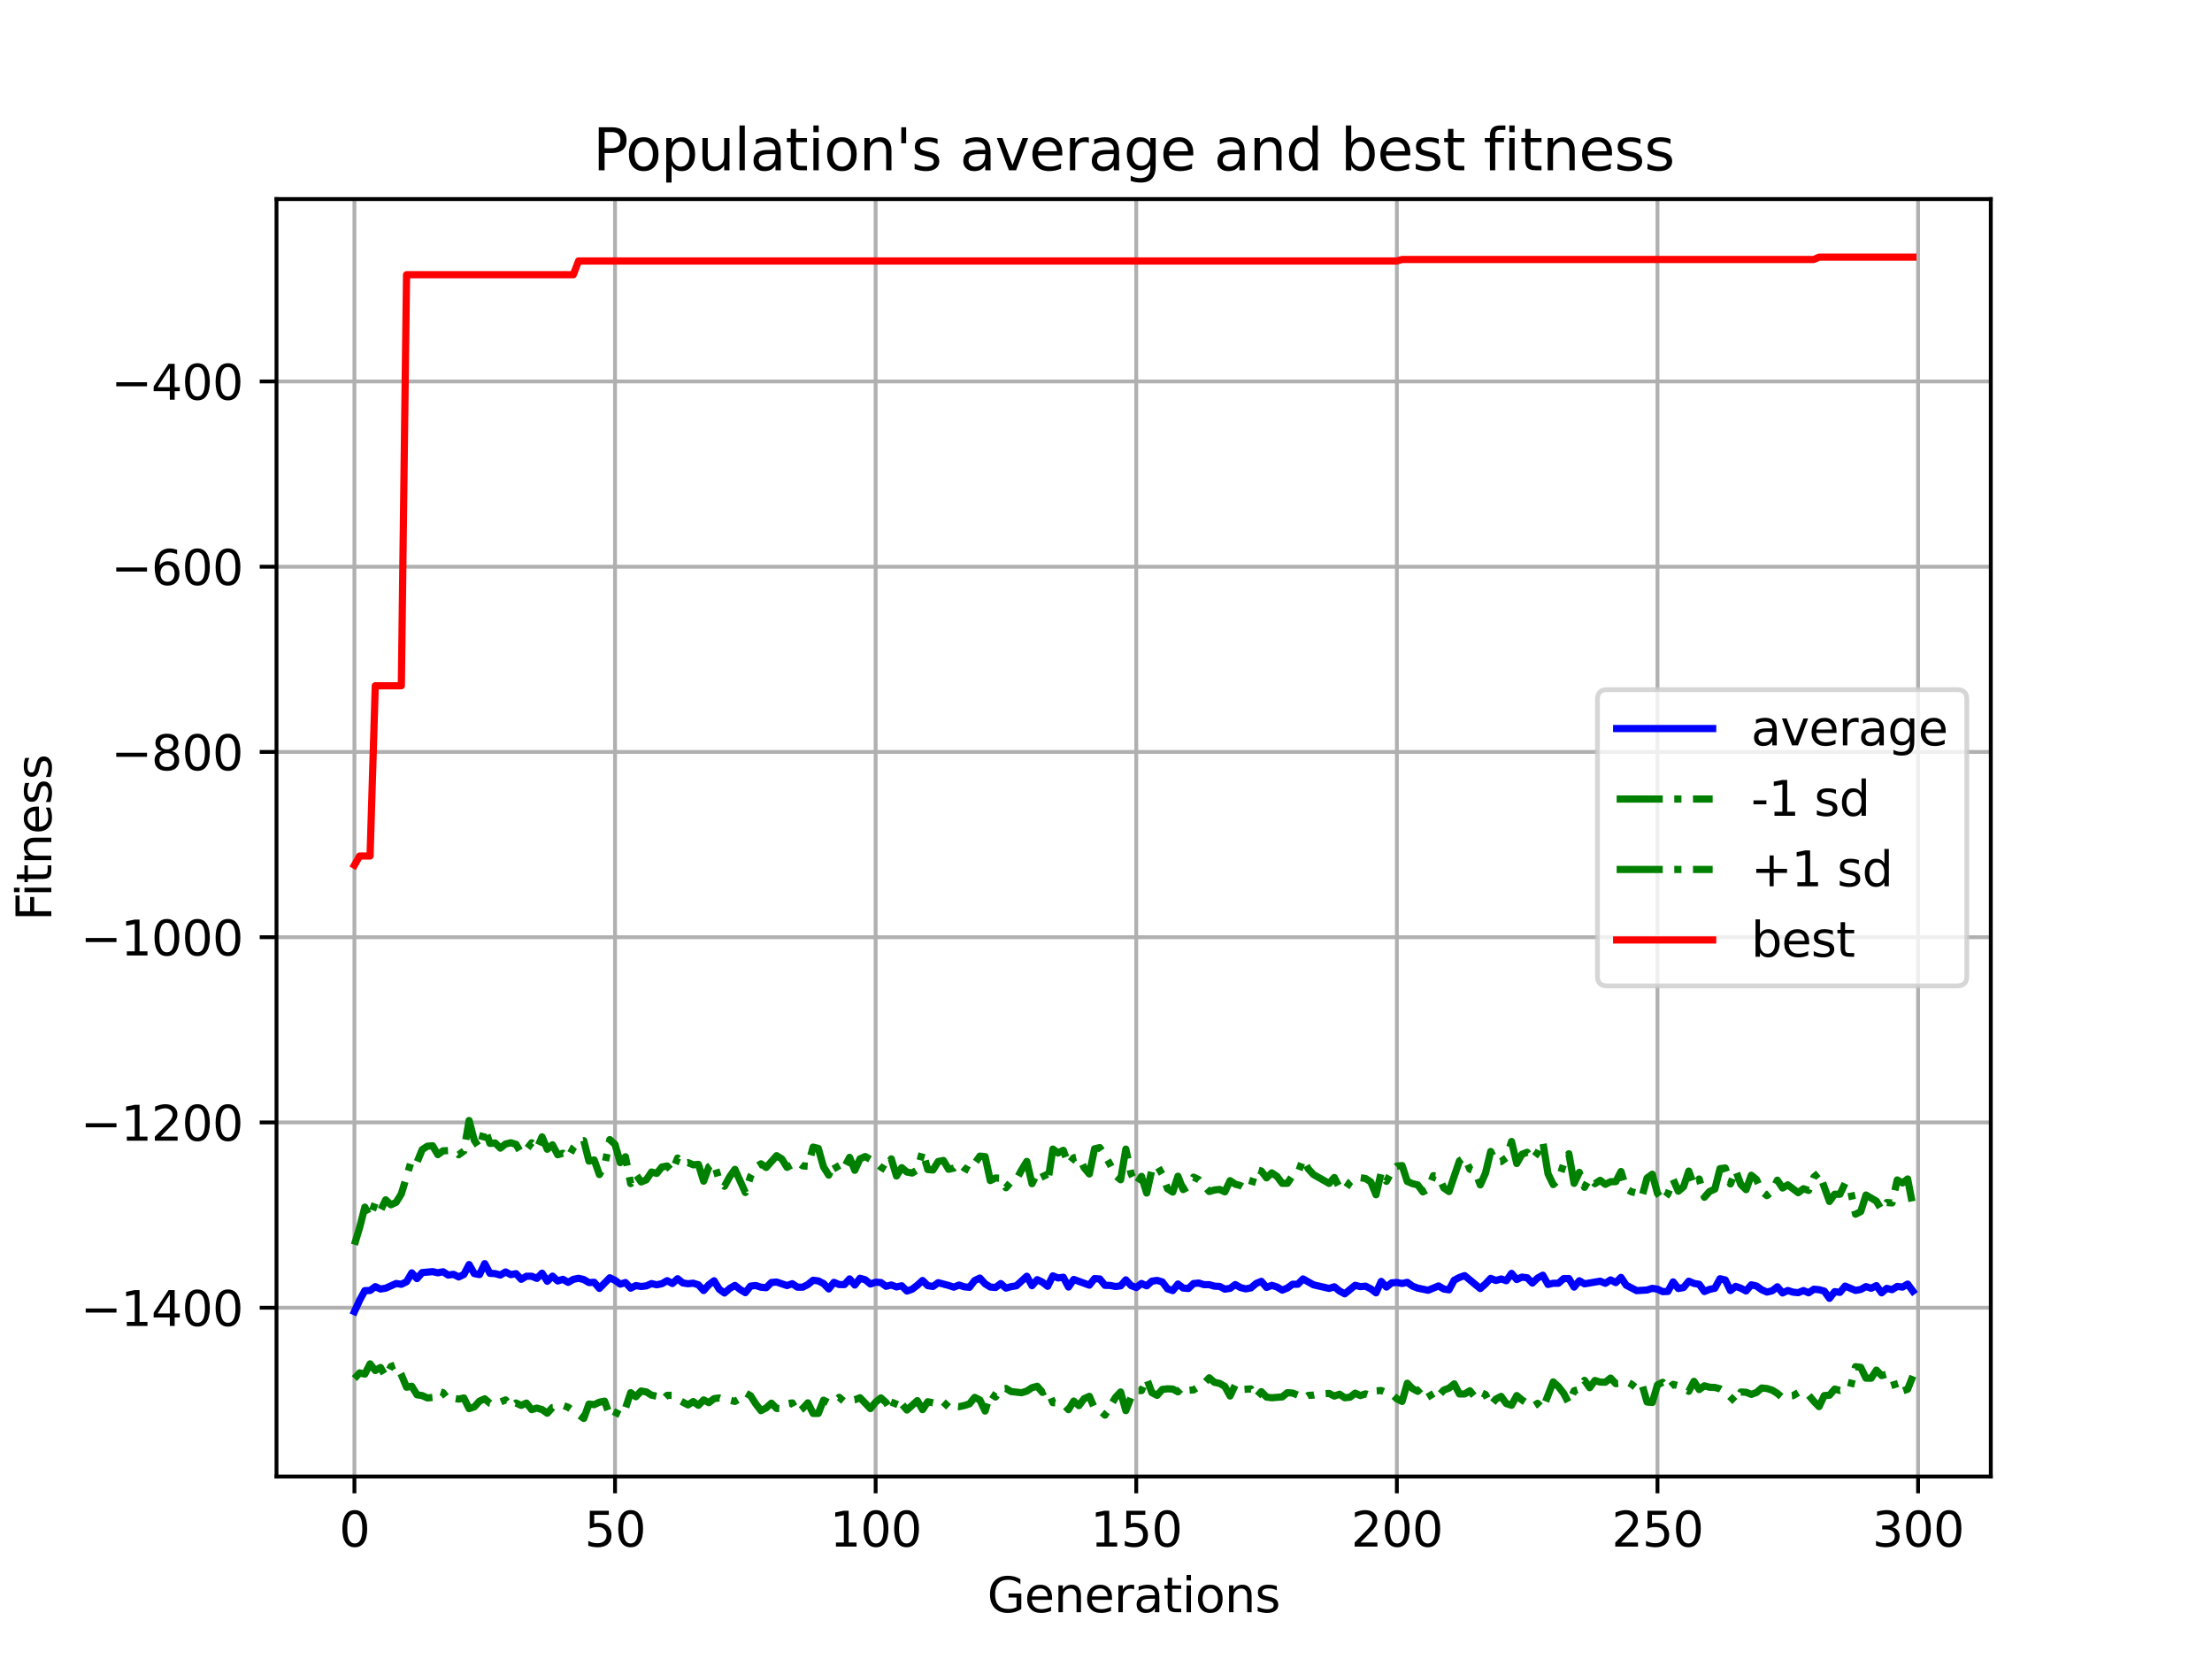 <?xml version="1.0" encoding="utf-8" standalone="no"?>
<!DOCTYPE svg PUBLIC "-//W3C//DTD SVG 1.1//EN"
  "http://www.w3.org/Graphics/SVG/1.1/DTD/svg11.dtd">
<svg xmlns:xlink="http://www.w3.org/1999/xlink" width="460.8pt" height="345.6pt" viewBox="0 0 460.8 345.6" xmlns="http://www.w3.org/2000/svg" version="1.1">
 <defs>
  <style type="text/css">*{stroke-linejoin: round; stroke-linecap: butt}</style>
 </defs>
 <g id="figure_1">
  <g id="patch_1">
   <path d="M 0 345.6 
L 460.8 345.6 
L 460.8 0 
L 0 0 
z
" style="fill: #ffffff"/>
  </g>
  <g id="axes_1">
   <g id="patch_2">
    <path d="M 57.6 307.584 
L 414.72 307.584 
L 414.72 41.472 
L 57.6 41.472 
z
" style="fill: #ffffff"/>
   </g>
   <g id="matplotlib.axis_1">
    <g id="xtick_1">
     <g id="line2d_1">
      <path d="M 73.833 307.584 
L 73.833 41.472 
" clip-path="url(#p41866dcd90)" style="fill: none; stroke: #b0b0b0; stroke-width: 0.8; stroke-linecap: square"/>
     </g>
     <g id="line2d_2">
      <defs>
       <path id="mebe12ca8e5" d="M 0 0 
L 0 3.5 
" style="stroke: #000000; stroke-width: 0.8"/>
      </defs>
      <g>
       <use xlink:href="#mebe12ca8e5" x="73.833" y="307.584" style="stroke: #000000; stroke-width: 0.8"/>
      </g>
     </g>
     <g id="text_1">
      <!-- 0 -->
      <g transform="translate(70.651 322.182) scale(0.1 -0.1)">
       <defs>
        <path id="DejaVuSans-30" d="M 2034 4250 
Q 1547 4250 1301 3770 
Q 1056 3291 1056 2328 
Q 1056 1369 1301 889 
Q 1547 409 2034 409 
Q 2525 409 2770 889 
Q 3016 1369 3016 2328 
Q 3016 3291 2770 3770 
Q 2525 4250 2034 4250 
z
M 2034 4750 
Q 2819 4750 3233 4129 
Q 3647 3509 3647 2328 
Q 3647 1150 3233 529 
Q 2819 -91 2034 -91 
Q 1250 -91 836 529 
Q 422 1150 422 2328 
Q 422 3509 836 4129 
Q 1250 4750 2034 4750 
z
" transform="scale(0.016)"/>
       </defs>
       <use xlink:href="#DejaVuSans-30"/>
      </g>
     </g>
    </g>
    <g id="xtick_2">
     <g id="line2d_3">
      <path d="M 128.123 307.584 
L 128.123 41.472 
" clip-path="url(#p41866dcd90)" style="fill: none; stroke: #b0b0b0; stroke-width: 0.8; stroke-linecap: square"/>
     </g>
     <g id="line2d_4">
      <g>
       <use xlink:href="#mebe12ca8e5" x="128.123" y="307.584" style="stroke: #000000; stroke-width: 0.8"/>
      </g>
     </g>
     <g id="text_2">
      <!-- 50 -->
      <g transform="translate(121.76 322.182) scale(0.1 -0.1)">
       <defs>
        <path id="DejaVuSans-35" d="M 691 4666 
L 3169 4666 
L 3169 4134 
L 1269 4134 
L 1269 2991 
Q 1406 3038 1543 3061 
Q 1681 3084 1819 3084 
Q 2600 3084 3056 2656 
Q 3513 2228 3513 1497 
Q 3513 744 3044 326 
Q 2575 -91 1722 -91 
Q 1428 -91 1123 -41 
Q 819 9 494 109 
L 494 744 
Q 775 591 1075 516 
Q 1375 441 1709 441 
Q 2250 441 2565 725 
Q 2881 1009 2881 1497 
Q 2881 1984 2565 2268 
Q 2250 2553 1709 2553 
Q 1456 2553 1204 2497 
Q 953 2441 691 2322 
L 691 4666 
z
" transform="scale(0.016)"/>
       </defs>
       <use xlink:href="#DejaVuSans-35"/>
       <use xlink:href="#DejaVuSans-30" x="63.623"/>
      </g>
     </g>
    </g>
    <g id="xtick_3">
     <g id="line2d_5">
      <path d="M 182.413 307.584 
L 182.413 41.472 
" clip-path="url(#p41866dcd90)" style="fill: none; stroke: #b0b0b0; stroke-width: 0.8; stroke-linecap: square"/>
     </g>
     <g id="line2d_6">
      <g>
       <use xlink:href="#mebe12ca8e5" x="182.413" y="307.584" style="stroke: #000000; stroke-width: 0.8"/>
      </g>
     </g>
     <g id="text_3">
      <!-- 100 -->
      <g transform="translate(172.869 322.182) scale(0.1 -0.1)">
       <defs>
        <path id="DejaVuSans-31" d="M 794 531 
L 1825 531 
L 1825 4091 
L 703 3866 
L 703 4441 
L 1819 4666 
L 2450 4666 
L 2450 531 
L 3481 531 
L 3481 0 
L 794 0 
L 794 531 
z
" transform="scale(0.016)"/>
       </defs>
       <use xlink:href="#DejaVuSans-31"/>
       <use xlink:href="#DejaVuSans-30" x="63.623"/>
       <use xlink:href="#DejaVuSans-30" x="127.246"/>
      </g>
     </g>
    </g>
    <g id="xtick_4">
     <g id="line2d_7">
      <path d="M 236.703 307.584 
L 236.703 41.472 
" clip-path="url(#p41866dcd90)" style="fill: none; stroke: #b0b0b0; stroke-width: 0.8; stroke-linecap: square"/>
     </g>
     <g id="line2d_8">
      <g>
       <use xlink:href="#mebe12ca8e5" x="236.703" y="307.584" style="stroke: #000000; stroke-width: 0.8"/>
      </g>
     </g>
     <g id="text_4">
      <!-- 150 -->
      <g transform="translate(227.159 322.182) scale(0.1 -0.1)">
       <use xlink:href="#DejaVuSans-31"/>
       <use xlink:href="#DejaVuSans-35" x="63.623"/>
       <use xlink:href="#DejaVuSans-30" x="127.246"/>
      </g>
     </g>
    </g>
    <g id="xtick_5">
     <g id="line2d_9">
      <path d="M 290.993 307.584 
L 290.993 41.472 
" clip-path="url(#p41866dcd90)" style="fill: none; stroke: #b0b0b0; stroke-width: 0.8; stroke-linecap: square"/>
     </g>
     <g id="line2d_10">
      <g>
       <use xlink:href="#mebe12ca8e5" x="290.993" y="307.584" style="stroke: #000000; stroke-width: 0.8"/>
      </g>
     </g>
     <g id="text_5">
      <!-- 200 -->
      <g transform="translate(281.449 322.182) scale(0.1 -0.1)">
       <defs>
        <path id="DejaVuSans-32" d="M 1228 531 
L 3431 531 
L 3431 0 
L 469 0 
L 469 531 
Q 828 903 1448 1529 
Q 2069 2156 2228 2338 
Q 2531 2678 2651 2914 
Q 2772 3150 2772 3378 
Q 2772 3750 2511 3984 
Q 2250 4219 1831 4219 
Q 1534 4219 1204 4116 
Q 875 4013 500 3803 
L 500 4441 
Q 881 4594 1212 4672 
Q 1544 4750 1819 4750 
Q 2544 4750 2975 4387 
Q 3406 4025 3406 3419 
Q 3406 3131 3298 2873 
Q 3191 2616 2906 2266 
Q 2828 2175 2409 1742 
Q 1991 1309 1228 531 
z
" transform="scale(0.016)"/>
       </defs>
       <use xlink:href="#DejaVuSans-32"/>
       <use xlink:href="#DejaVuSans-30" x="63.623"/>
       <use xlink:href="#DejaVuSans-30" x="127.246"/>
      </g>
     </g>
    </g>
    <g id="xtick_6">
     <g id="line2d_11">
      <path d="M 345.283 307.584 
L 345.283 41.472 
" clip-path="url(#p41866dcd90)" style="fill: none; stroke: #b0b0b0; stroke-width: 0.8; stroke-linecap: square"/>
     </g>
     <g id="line2d_12">
      <g>
       <use xlink:href="#mebe12ca8e5" x="345.283" y="307.584" style="stroke: #000000; stroke-width: 0.8"/>
      </g>
     </g>
     <g id="text_6">
      <!-- 250 -->
      <g transform="translate(335.739 322.182) scale(0.1 -0.1)">
       <use xlink:href="#DejaVuSans-32"/>
       <use xlink:href="#DejaVuSans-35" x="63.623"/>
       <use xlink:href="#DejaVuSans-30" x="127.246"/>
      </g>
     </g>
    </g>
    <g id="xtick_7">
     <g id="line2d_13">
      <path d="M 399.573 307.584 
L 399.573 41.472 
" clip-path="url(#p41866dcd90)" style="fill: none; stroke: #b0b0b0; stroke-width: 0.8; stroke-linecap: square"/>
     </g>
     <g id="line2d_14">
      <g>
       <use xlink:href="#mebe12ca8e5" x="399.573" y="307.584" style="stroke: #000000; stroke-width: 0.8"/>
      </g>
     </g>
     <g id="text_7">
      <!-- 300 -->
      <g transform="translate(390.029 322.182) scale(0.1 -0.1)">
       <defs>
        <path id="DejaVuSans-33" d="M 2597 2516 
Q 3050 2419 3304 2112 
Q 3559 1806 3559 1356 
Q 3559 666 3084 287 
Q 2609 -91 1734 -91 
Q 1441 -91 1130 -33 
Q 819 25 488 141 
L 488 750 
Q 750 597 1062 519 
Q 1375 441 1716 441 
Q 2309 441 2620 675 
Q 2931 909 2931 1356 
Q 2931 1769 2642 2001 
Q 2353 2234 1838 2234 
L 1294 2234 
L 1294 2753 
L 1863 2753 
Q 2328 2753 2575 2939 
Q 2822 3125 2822 3475 
Q 2822 3834 2567 4026 
Q 2313 4219 1838 4219 
Q 1578 4219 1281 4162 
Q 984 4106 628 3988 
L 628 4550 
Q 988 4650 1302 4700 
Q 1616 4750 1894 4750 
Q 2613 4750 3031 4423 
Q 3450 4097 3450 3541 
Q 3450 3153 3228 2886 
Q 3006 2619 2597 2516 
z
" transform="scale(0.016)"/>
       </defs>
       <use xlink:href="#DejaVuSans-33"/>
       <use xlink:href="#DejaVuSans-30" x="63.623"/>
       <use xlink:href="#DejaVuSans-30" x="127.246"/>
      </g>
     </g>
    </g>
    <g id="text_8">
     <!-- Generations -->
     <g transform="translate(205.662 335.861) scale(0.1 -0.1)">
      <defs>
       <path id="DejaVuSans-47" d="M 3809 666 
L 3809 1919 
L 2778 1919 
L 2778 2438 
L 4434 2438 
L 4434 434 
Q 4069 175 3628 42 
Q 3188 -91 2688 -91 
Q 1594 -91 976 548 
Q 359 1188 359 2328 
Q 359 3472 976 4111 
Q 1594 4750 2688 4750 
Q 3144 4750 3555 4637 
Q 3966 4525 4313 4306 
L 4313 3634 
Q 3963 3931 3569 4081 
Q 3175 4231 2741 4231 
Q 1884 4231 1454 3753 
Q 1025 3275 1025 2328 
Q 1025 1384 1454 906 
Q 1884 428 2741 428 
Q 3075 428 3337 486 
Q 3600 544 3809 666 
z
" transform="scale(0.016)"/>
       <path id="DejaVuSans-65" d="M 3597 1894 
L 3597 1613 
L 953 1613 
Q 991 1019 1311 708 
Q 1631 397 2203 397 
Q 2534 397 2845 478 
Q 3156 559 3463 722 
L 3463 178 
Q 3153 47 2828 -22 
Q 2503 -91 2169 -91 
Q 1331 -91 842 396 
Q 353 884 353 1716 
Q 353 2575 817 3079 
Q 1281 3584 2069 3584 
Q 2775 3584 3186 3129 
Q 3597 2675 3597 1894 
z
M 3022 2063 
Q 3016 2534 2758 2815 
Q 2500 3097 2075 3097 
Q 1594 3097 1305 2825 
Q 1016 2553 972 2059 
L 3022 2063 
z
" transform="scale(0.016)"/>
       <path id="DejaVuSans-6e" d="M 3513 2113 
L 3513 0 
L 2938 0 
L 2938 2094 
Q 2938 2591 2744 2837 
Q 2550 3084 2163 3084 
Q 1697 3084 1428 2787 
Q 1159 2491 1159 1978 
L 1159 0 
L 581 0 
L 581 3500 
L 1159 3500 
L 1159 2956 
Q 1366 3272 1645 3428 
Q 1925 3584 2291 3584 
Q 2894 3584 3203 3211 
Q 3513 2838 3513 2113 
z
" transform="scale(0.016)"/>
       <path id="DejaVuSans-72" d="M 2631 2963 
Q 2534 3019 2420 3045 
Q 2306 3072 2169 3072 
Q 1681 3072 1420 2755 
Q 1159 2438 1159 1844 
L 1159 0 
L 581 0 
L 581 3500 
L 1159 3500 
L 1159 2956 
Q 1341 3275 1631 3429 
Q 1922 3584 2338 3584 
Q 2397 3584 2469 3576 
Q 2541 3569 2628 3553 
L 2631 2963 
z
" transform="scale(0.016)"/>
       <path id="DejaVuSans-61" d="M 2194 1759 
Q 1497 1759 1228 1600 
Q 959 1441 959 1056 
Q 959 750 1161 570 
Q 1363 391 1709 391 
Q 2188 391 2477 730 
Q 2766 1069 2766 1631 
L 2766 1759 
L 2194 1759 
z
M 3341 1997 
L 3341 0 
L 2766 0 
L 2766 531 
Q 2569 213 2275 61 
Q 1981 -91 1556 -91 
Q 1019 -91 701 211 
Q 384 513 384 1019 
Q 384 1609 779 1909 
Q 1175 2209 1959 2209 
L 2766 2209 
L 2766 2266 
Q 2766 2663 2505 2880 
Q 2244 3097 1772 3097 
Q 1472 3097 1187 3025 
Q 903 2953 641 2809 
L 641 3341 
Q 956 3463 1253 3523 
Q 1550 3584 1831 3584 
Q 2591 3584 2966 3190 
Q 3341 2797 3341 1997 
z
" transform="scale(0.016)"/>
       <path id="DejaVuSans-74" d="M 1172 4494 
L 1172 3500 
L 2356 3500 
L 2356 3053 
L 1172 3053 
L 1172 1153 
Q 1172 725 1289 603 
Q 1406 481 1766 481 
L 2356 481 
L 2356 0 
L 1766 0 
Q 1100 0 847 248 
Q 594 497 594 1153 
L 594 3053 
L 172 3053 
L 172 3500 
L 594 3500 
L 594 4494 
L 1172 4494 
z
" transform="scale(0.016)"/>
       <path id="DejaVuSans-69" d="M 603 3500 
L 1178 3500 
L 1178 0 
L 603 0 
L 603 3500 
z
M 603 4863 
L 1178 4863 
L 1178 4134 
L 603 4134 
L 603 4863 
z
" transform="scale(0.016)"/>
       <path id="DejaVuSans-6f" d="M 1959 3097 
Q 1497 3097 1228 2736 
Q 959 2375 959 1747 
Q 959 1119 1226 758 
Q 1494 397 1959 397 
Q 2419 397 2687 759 
Q 2956 1122 2956 1747 
Q 2956 2369 2687 2733 
Q 2419 3097 1959 3097 
z
M 1959 3584 
Q 2709 3584 3137 3096 
Q 3566 2609 3566 1747 
Q 3566 888 3137 398 
Q 2709 -91 1959 -91 
Q 1206 -91 779 398 
Q 353 888 353 1747 
Q 353 2609 779 3096 
Q 1206 3584 1959 3584 
z
" transform="scale(0.016)"/>
       <path id="DejaVuSans-73" d="M 2834 3397 
L 2834 2853 
Q 2591 2978 2328 3040 
Q 2066 3103 1784 3103 
Q 1356 3103 1142 2972 
Q 928 2841 928 2578 
Q 928 2378 1081 2264 
Q 1234 2150 1697 2047 
L 1894 2003 
Q 2506 1872 2764 1633 
Q 3022 1394 3022 966 
Q 3022 478 2636 193 
Q 2250 -91 1575 -91 
Q 1294 -91 989 -36 
Q 684 19 347 128 
L 347 722 
Q 666 556 975 473 
Q 1284 391 1588 391 
Q 1994 391 2212 530 
Q 2431 669 2431 922 
Q 2431 1156 2273 1281 
Q 2116 1406 1581 1522 
L 1381 1569 
Q 847 1681 609 1914 
Q 372 2147 372 2553 
Q 372 3047 722 3315 
Q 1072 3584 1716 3584 
Q 2034 3584 2315 3537 
Q 2597 3491 2834 3397 
z
" transform="scale(0.016)"/>
      </defs>
      <use xlink:href="#DejaVuSans-47"/>
      <use xlink:href="#DejaVuSans-65" x="77.49"/>
      <use xlink:href="#DejaVuSans-6e" x="139.014"/>
      <use xlink:href="#DejaVuSans-65" x="202.393"/>
      <use xlink:href="#DejaVuSans-72" x="263.916"/>
      <use xlink:href="#DejaVuSans-61" x="305.029"/>
      <use xlink:href="#DejaVuSans-74" x="366.309"/>
      <use xlink:href="#DejaVuSans-69" x="405.518"/>
      <use xlink:href="#DejaVuSans-6f" x="433.301"/>
      <use xlink:href="#DejaVuSans-6e" x="494.482"/>
      <use xlink:href="#DejaVuSans-73" x="557.861"/>
     </g>
    </g>
   </g>
   <g id="matplotlib.axis_2">
    <g id="ytick_1">
     <g id="line2d_15">
      <path d="M 57.6 272.419 
L 414.72 272.419 
" clip-path="url(#p41866dcd90)" style="fill: none; stroke: #b0b0b0; stroke-width: 0.8; stroke-linecap: square"/>
     </g>
     <g id="line2d_16">
      <defs>
       <path id="m5af2614526" d="M 0 0 
L -3.5 0 
" style="stroke: #000000; stroke-width: 0.8"/>
      </defs>
      <g>
       <use xlink:href="#m5af2614526" x="57.6" y="272.419" style="stroke: #000000; stroke-width: 0.8"/>
      </g>
     </g>
     <g id="text_9">
      <!-- −1400 -->
      <g transform="translate(16.77 276.218) scale(0.1 -0.1)">
       <defs>
        <path id="DejaVuSans-2212" d="M 678 2272 
L 4684 2272 
L 4684 1741 
L 678 1741 
L 678 2272 
z
" transform="scale(0.016)"/>
        <path id="DejaVuSans-34" d="M 2419 4116 
L 825 1625 
L 2419 1625 
L 2419 4116 
z
M 2253 4666 
L 3047 4666 
L 3047 1625 
L 3713 1625 
L 3713 1100 
L 3047 1100 
L 3047 0 
L 2419 0 
L 2419 1100 
L 313 1100 
L 313 1709 
L 2253 4666 
z
" transform="scale(0.016)"/>
       </defs>
       <use xlink:href="#DejaVuSans-2212"/>
       <use xlink:href="#DejaVuSans-31" x="83.789"/>
       <use xlink:href="#DejaVuSans-34" x="147.412"/>
       <use xlink:href="#DejaVuSans-30" x="211.035"/>
       <use xlink:href="#DejaVuSans-30" x="274.658"/>
      </g>
     </g>
    </g>
    <g id="ytick_2">
     <g id="line2d_17">
      <path d="M 57.6 233.827 
L 414.72 233.827 
" clip-path="url(#p41866dcd90)" style="fill: none; stroke: #b0b0b0; stroke-width: 0.8; stroke-linecap: square"/>
     </g>
     <g id="line2d_18">
      <g>
       <use xlink:href="#m5af2614526" x="57.6" y="233.827" style="stroke: #000000; stroke-width: 0.8"/>
      </g>
     </g>
     <g id="text_10">
      <!-- −1200 -->
      <g transform="translate(16.77 237.626) scale(0.1 -0.1)">
       <use xlink:href="#DejaVuSans-2212"/>
       <use xlink:href="#DejaVuSans-31" x="83.789"/>
       <use xlink:href="#DejaVuSans-32" x="147.412"/>
       <use xlink:href="#DejaVuSans-30" x="211.035"/>
       <use xlink:href="#DejaVuSans-30" x="274.658"/>
      </g>
     </g>
    </g>
    <g id="ytick_3">
     <g id="line2d_19">
      <path d="M 57.6 195.236 
L 414.72 195.236 
" clip-path="url(#p41866dcd90)" style="fill: none; stroke: #b0b0b0; stroke-width: 0.8; stroke-linecap: square"/>
     </g>
     <g id="line2d_20">
      <g>
       <use xlink:href="#m5af2614526" x="57.6" y="195.236" style="stroke: #000000; stroke-width: 0.8"/>
      </g>
     </g>
     <g id="text_11">
      <!-- −1000 -->
      <g transform="translate(16.77 199.035) scale(0.1 -0.1)">
       <use xlink:href="#DejaVuSans-2212"/>
       <use xlink:href="#DejaVuSans-31" x="83.789"/>
       <use xlink:href="#DejaVuSans-30" x="147.412"/>
       <use xlink:href="#DejaVuSans-30" x="211.035"/>
       <use xlink:href="#DejaVuSans-30" x="274.658"/>
      </g>
     </g>
    </g>
    <g id="ytick_4">
     <g id="line2d_21">
      <path d="M 57.6 156.644 
L 414.72 156.644 
" clip-path="url(#p41866dcd90)" style="fill: none; stroke: #b0b0b0; stroke-width: 0.8; stroke-linecap: square"/>
     </g>
     <g id="line2d_22">
      <g>
       <use xlink:href="#m5af2614526" x="57.6" y="156.644" style="stroke: #000000; stroke-width: 0.8"/>
      </g>
     </g>
     <g id="text_12">
      <!-- −800 -->
      <g transform="translate(23.133 160.443) scale(0.1 -0.1)">
       <defs>
        <path id="DejaVuSans-38" d="M 2034 2216 
Q 1584 2216 1326 1975 
Q 1069 1734 1069 1313 
Q 1069 891 1326 650 
Q 1584 409 2034 409 
Q 2484 409 2743 651 
Q 3003 894 3003 1313 
Q 3003 1734 2745 1975 
Q 2488 2216 2034 2216 
z
M 1403 2484 
Q 997 2584 770 2862 
Q 544 3141 544 3541 
Q 544 4100 942 4425 
Q 1341 4750 2034 4750 
Q 2731 4750 3128 4425 
Q 3525 4100 3525 3541 
Q 3525 3141 3298 2862 
Q 3072 2584 2669 2484 
Q 3125 2378 3379 2068 
Q 3634 1759 3634 1313 
Q 3634 634 3220 271 
Q 2806 -91 2034 -91 
Q 1263 -91 848 271 
Q 434 634 434 1313 
Q 434 1759 690 2068 
Q 947 2378 1403 2484 
z
M 1172 3481 
Q 1172 3119 1398 2916 
Q 1625 2713 2034 2713 
Q 2441 2713 2670 2916 
Q 2900 3119 2900 3481 
Q 2900 3844 2670 4047 
Q 2441 4250 2034 4250 
Q 1625 4250 1398 4047 
Q 1172 3844 1172 3481 
z
" transform="scale(0.016)"/>
       </defs>
       <use xlink:href="#DejaVuSans-2212"/>
       <use xlink:href="#DejaVuSans-38" x="83.789"/>
       <use xlink:href="#DejaVuSans-30" x="147.412"/>
       <use xlink:href="#DejaVuSans-30" x="211.035"/>
      </g>
     </g>
    </g>
    <g id="ytick_5">
     <g id="line2d_23">
      <path d="M 57.6 118.052 
L 414.72 118.052 
" clip-path="url(#p41866dcd90)" style="fill: none; stroke: #b0b0b0; stroke-width: 0.8; stroke-linecap: square"/>
     </g>
     <g id="line2d_24">
      <g>
       <use xlink:href="#m5af2614526" x="57.6" y="118.052" style="stroke: #000000; stroke-width: 0.8"/>
      </g>
     </g>
     <g id="text_13">
      <!-- −600 -->
      <g transform="translate(23.133 121.852) scale(0.1 -0.1)">
       <defs>
        <path id="DejaVuSans-36" d="M 2113 2584 
Q 1688 2584 1439 2293 
Q 1191 2003 1191 1497 
Q 1191 994 1439 701 
Q 1688 409 2113 409 
Q 2538 409 2786 701 
Q 3034 994 3034 1497 
Q 3034 2003 2786 2293 
Q 2538 2584 2113 2584 
z
M 3366 4563 
L 3366 3988 
Q 3128 4100 2886 4159 
Q 2644 4219 2406 4219 
Q 1781 4219 1451 3797 
Q 1122 3375 1075 2522 
Q 1259 2794 1537 2939 
Q 1816 3084 2150 3084 
Q 2853 3084 3261 2657 
Q 3669 2231 3669 1497 
Q 3669 778 3244 343 
Q 2819 -91 2113 -91 
Q 1303 -91 875 529 
Q 447 1150 447 2328 
Q 447 3434 972 4092 
Q 1497 4750 2381 4750 
Q 2619 4750 2861 4703 
Q 3103 4656 3366 4563 
z
" transform="scale(0.016)"/>
       </defs>
       <use xlink:href="#DejaVuSans-2212"/>
       <use xlink:href="#DejaVuSans-36" x="83.789"/>
       <use xlink:href="#DejaVuSans-30" x="147.412"/>
       <use xlink:href="#DejaVuSans-30" x="211.035"/>
      </g>
     </g>
    </g>
    <g id="ytick_6">
     <g id="line2d_25">
      <path d="M 57.6 79.461 
L 414.72 79.461 
" clip-path="url(#p41866dcd90)" style="fill: none; stroke: #b0b0b0; stroke-width: 0.8; stroke-linecap: square"/>
     </g>
     <g id="line2d_26">
      <g>
       <use xlink:href="#m5af2614526" x="57.6" y="79.461" style="stroke: #000000; stroke-width: 0.8"/>
      </g>
     </g>
     <g id="text_14">
      <!-- −400 -->
      <g transform="translate(23.133 83.26) scale(0.1 -0.1)">
       <use xlink:href="#DejaVuSans-2212"/>
       <use xlink:href="#DejaVuSans-34" x="83.789"/>
       <use xlink:href="#DejaVuSans-30" x="147.412"/>
       <use xlink:href="#DejaVuSans-30" x="211.035"/>
      </g>
     </g>
    </g>
    <g id="text_15">
     <!-- Fitness -->
     <g transform="translate(10.691 191.845) rotate(-90) scale(0.1 -0.1)">
      <defs>
       <path id="DejaVuSans-46" d="M 628 4666 
L 3309 4666 
L 3309 4134 
L 1259 4134 
L 1259 2759 
L 3109 2759 
L 3109 2228 
L 1259 2228 
L 1259 0 
L 628 0 
L 628 4666 
z
" transform="scale(0.016)"/>
      </defs>
      <use xlink:href="#DejaVuSans-46"/>
      <use xlink:href="#DejaVuSans-69" x="50.27"/>
      <use xlink:href="#DejaVuSans-74" x="78.053"/>
      <use xlink:href="#DejaVuSans-6e" x="117.262"/>
      <use xlink:href="#DejaVuSans-65" x="180.641"/>
      <use xlink:href="#DejaVuSans-73" x="242.164"/>
      <use xlink:href="#DejaVuSans-73" x="294.264"/>
     </g>
    </g>
   </g>
   <g id="line2d_27">
    <path d="M 73.833 273.237 
L 74.919 270.864 
L 76.004 268.858 
L 77.09 268.834 
L 78.176 268.032 
L 79.262 268.528 
L 80.348 268.35 
L 82.519 267.378 
L 83.605 267.54 
L 84.691 267.014 
L 85.777 265.164 
L 86.862 266.353 
L 87.948 265.105 
L 90.12 264.902 
L 91.206 265.152 
L 92.291 264.927 
L 93.377 265.627 
L 94.463 265.462 
L 95.549 266.011 
L 96.635 265.5 
L 97.72 263.433 
L 98.806 265.316 
L 99.892 265.522 
L 100.978 263.239 
L 102.064 265.261 
L 103.149 265.315 
L 104.235 265.62 
L 105.321 264.97 
L 106.407 265.532 
L 107.493 265.327 
L 108.578 266.503 
L 109.664 265.867 
L 110.75 265.858 
L 111.836 266.313 
L 112.922 265.232 
L 114.007 266.907 
L 115.093 265.844 
L 116.179 266.845 
L 117.265 266.505 
L 118.351 267.138 
L 119.436 266.512 
L 120.522 266.287 
L 121.608 266.552 
L 122.694 267.186 
L 123.78 267.126 
L 124.865 268.394 
L 127.037 266.185 
L 128.123 266.725 
L 129.209 267.507 
L 130.294 267.177 
L 131.38 268.345 
L 132.466 267.805 
L 133.552 267.997 
L 134.638 267.871 
L 135.723 267.396 
L 136.809 267.647 
L 137.895 267.41 
L 138.981 266.787 
L 140.067 267.375 
L 141.152 266.381 
L 142.238 267.256 
L 143.324 267.427 
L 144.41 267.311 
L 145.496 267.656 
L 146.581 268.841 
L 147.667 267.624 
L 148.753 266.81 
L 149.839 268.577 
L 150.925 269.354 
L 152.01 268.405 
L 153.096 267.771 
L 154.182 268.626 
L 155.268 269.284 
L 156.354 267.917 
L 157.439 267.791 
L 158.525 268.154 
L 159.611 268.251 
L 160.697 267.163 
L 161.783 267.077 
L 163.954 267.804 
L 165.04 267.417 
L 166.126 268.141 
L 167.212 268.146 
L 168.297 267.591 
L 169.383 266.702 
L 170.469 266.838 
L 171.555 267.388 
L 172.641 268.512 
L 173.726 267.135 
L 174.812 267.596 
L 175.898 267.605 
L 176.984 266.415 
L 178.07 267.696 
L 179.155 266.293 
L 180.241 266.597 
L 181.327 267.482 
L 182.413 267.111 
L 183.499 267.173 
L 184.584 267.962 
L 185.67 267.682 
L 186.756 268.088 
L 187.842 267.853 
L 188.928 268.946 
L 190.013 268.568 
L 191.099 267.739 
L 192.185 266.753 
L 193.271 267.819 
L 194.357 267.995 
L 195.442 267.207 
L 197.614 267.778 
L 198.7 268.139 
L 199.786 267.701 
L 200.871 268.062 
L 201.957 268.173 
L 203.043 266.762 
L 204.129 266.241 
L 205.215 267.442 
L 206.3 268.113 
L 207.386 268.208 
L 208.472 267.392 
L 209.558 268.335 
L 210.644 268.029 
L 211.729 267.85 
L 213.901 265.866 
L 214.987 267.833 
L 216.073 266.579 
L 217.158 267.1 
L 218.244 267.961 
L 219.33 265.784 
L 220.416 266.225 
L 221.502 266.071 
L 222.587 268.111 
L 223.673 266.534 
L 226.931 267.719 
L 228.016 266.354 
L 229.102 266.427 
L 230.188 267.757 
L 231.274 267.776 
L 232.36 268.004 
L 233.445 267.87 
L 234.531 266.621 
L 235.617 267.799 
L 236.703 268.221 
L 237.789 267.375 
L 238.875 267.863 
L 239.96 266.89 
L 241.046 266.732 
L 242.132 267.051 
L 243.218 268.485 
L 244.304 268.848 
L 245.389 267.486 
L 246.475 268.322 
L 247.561 268.421 
L 248.647 267.379 
L 249.733 267.284 
L 250.818 267.619 
L 251.904 267.619 
L 252.99 267.93 
L 254.076 267.985 
L 255.162 268.554 
L 256.247 268.385 
L 257.333 267.598 
L 258.419 268.223 
L 259.505 268.499 
L 260.591 268.29 
L 261.676 267.373 
L 262.762 266.931 
L 263.848 268.204 
L 264.934 267.755 
L 266.02 268.101 
L 267.105 268.758 
L 268.191 268.315 
L 269.277 267.531 
L 270.363 267.532 
L 271.449 266.426 
L 273.62 267.653 
L 276.878 268.402 
L 277.963 268.061 
L 279.049 268.937 
L 280.135 269.524 
L 282.307 267.748 
L 283.392 268.03 
L 284.478 267.936 
L 285.564 268.494 
L 286.65 269.319 
L 287.736 266.945 
L 288.821 268.115 
L 289.907 267.239 
L 290.993 267.166 
L 292.079 267.373 
L 293.165 267.136 
L 294.25 267.923 
L 295.336 268.341 
L 297.508 268.784 
L 299.679 267.883 
L 300.765 268.53 
L 301.851 268.701 
L 302.937 266.686 
L 304.023 266.118 
L 305.108 265.737 
L 308.366 268.431 
L 309.452 267.457 
L 310.537 266.307 
L 311.623 266.751 
L 312.709 266.433 
L 313.795 266.797 
L 314.881 265.271 
L 315.966 266.551 
L 317.052 266.049 
L 318.138 266.178 
L 319.224 267.288 
L 320.31 266.245 
L 321.395 265.648 
L 322.481 267.574 
L 323.567 267.323 
L 324.653 267.323 
L 325.739 266.36 
L 326.824 266.346 
L 327.91 268.125 
L 328.996 266.811 
L 330.082 267.445 
L 333.339 266.895 
L 334.425 267.33 
L 335.511 266.627 
L 336.597 267.196 
L 337.682 266.103 
L 338.768 267.729 
L 340.94 268.86 
L 343.111 268.733 
L 344.197 268.388 
L 345.283 268.555 
L 346.369 269.07 
L 347.455 269.027 
L 348.54 267.046 
L 349.626 268.417 
L 350.712 268.22 
L 351.798 266.899 
L 352.884 267.36 
L 353.969 267.539 
L 355.055 269.048 
L 356.141 268.594 
L 357.227 268.372 
L 358.313 266.383 
L 359.398 266.637 
L 360.484 268.849 
L 361.57 267.971 
L 362.656 268.366 
L 363.742 268.932 
L 364.827 267.651 
L 365.913 267.899 
L 366.999 268.68 
L 368.085 269.159 
L 369.171 268.898 
L 370.256 268.059 
L 371.342 269.343 
L 372.428 268.833 
L 373.514 269.181 
L 374.6 269.287 
L 375.685 268.849 
L 376.771 269.31 
L 377.857 268.568 
L 378.943 268.666 
L 380.029 268.959 
L 381.114 270.469 
L 382.2 269.074 
L 383.286 269.224 
L 384.372 267.919 
L 386.543 268.82 
L 387.629 268.621 
L 388.715 268.021 
L 389.801 268.371 
L 390.887 267.818 
L 391.972 269.315 
L 393.058 268.388 
L 394.144 268.667 
L 395.23 267.981 
L 396.316 268.128 
L 397.401 267.5 
L 398.487 268.976 
L 398.487 268.976 
" clip-path="url(#p41866dcd90)" style="fill: none; stroke: #0000ff; stroke-width: 1.5; stroke-linecap: square"/>
   </g>
   <g id="line2d_28">
    <path d="M 73.833 287.178 
L 74.919 286.002 
L 76.004 286.25 
L 77.09 284.118 
L 78.176 285.506 
L 79.262 284.871 
L 80.348 286.758 
L 81.433 284.684 
L 82.519 284.286 
L 83.605 286.371 
L 84.691 288.978 
L 85.777 288.782 
L 86.862 290.555 
L 87.948 290.728 
L 89.034 291.214 
L 90.12 291.117 
L 91.206 289.77 
L 92.291 290.116 
L 93.377 291.544 
L 94.463 291.276 
L 95.549 291.461 
L 96.635 291.218 
L 97.72 293.439 
L 98.806 293.081 
L 99.892 291.874 
L 100.978 291.398 
L 102.064 292.33 
L 103.149 292.525 
L 105.321 291.628 
L 106.407 293.006 
L 107.493 292.275 
L 108.578 292.77 
L 109.664 292.287 
L 110.75 293.654 
L 111.836 293.33 
L 112.922 293.638 
L 114.007 294.399 
L 115.093 293.207 
L 116.179 293.131 
L 117.265 292.771 
L 118.351 293.154 
L 121.608 295.488 
L 122.694 292.49 
L 123.78 292.615 
L 124.865 292.103 
L 125.951 291.884 
L 127.037 294.973 
L 128.123 295.047 
L 129.209 292.82 
L 130.294 293.378 
L 131.38 290.126 
L 132.466 290.965 
L 133.552 289.773 
L 134.638 289.963 
L 135.723 290.637 
L 136.809 290.855 
L 137.895 291.714 
L 138.981 290.673 
L 140.067 290.671 
L 141.152 291.521 
L 143.324 292.661 
L 144.41 291.973 
L 145.496 292.75 
L 146.581 291.622 
L 147.667 292.196 
L 148.753 291.36 
L 149.839 291.218 
L 150.925 291.592 
L 152.01 291.683 
L 153.096 291.941 
L 154.182 291.297 
L 155.268 290.145 
L 156.354 290.768 
L 157.439 292.449 
L 158.525 293.866 
L 159.611 293.299 
L 160.697 292.308 
L 161.783 293.404 
L 162.868 293.455 
L 163.954 292.426 
L 165.04 292.253 
L 166.126 294.252 
L 167.212 293.418 
L 168.297 292.239 
L 169.383 294.439 
L 170.469 294.442 
L 171.555 291.689 
L 172.641 292.222 
L 173.726 292.027 
L 174.812 291.087 
L 175.898 292.02 
L 176.984 291.73 
L 178.07 291.594 
L 179.155 291.177 
L 181.327 293.437 
L 182.413 292.078 
L 183.499 291.214 
L 184.584 292.167 
L 185.67 293.948 
L 186.756 291.193 
L 188.928 293.733 
L 191.099 291.781 
L 192.185 293.654 
L 193.271 292.01 
L 195.442 292.451 
L 196.528 293.14 
L 197.614 291.974 
L 198.7 292.934 
L 199.786 293.034 
L 200.871 292.804 
L 201.957 292.447 
L 203.043 291.102 
L 204.129 291.638 
L 205.215 293.947 
L 206.3 290.291 
L 207.386 291.015 
L 208.472 289.335 
L 209.558 289.242 
L 210.644 289.887 
L 212.815 290.124 
L 213.901 289.79 
L 214.987 289.078 
L 216.073 288.785 
L 217.158 290.063 
L 218.244 289.555 
L 219.33 292.193 
L 220.416 292.258 
L 221.502 292.511 
L 222.587 293.65 
L 223.673 291.869 
L 224.759 292.826 
L 225.845 291.363 
L 226.931 290.881 
L 228.016 293.396 
L 229.102 293.785 
L 230.188 294.796 
L 232.36 291.131 
L 233.445 289.974 
L 234.531 293.86 
L 235.617 291.104 
L 236.703 289.669 
L 237.789 289.691 
L 238.875 287.193 
L 239.96 290.115 
L 241.046 290.677 
L 242.132 289.439 
L 243.218 289.319 
L 244.304 289.363 
L 245.389 289.943 
L 246.475 288.831 
L 247.561 289.635 
L 248.647 289.537 
L 250.818 288.188 
L 251.904 287.022 
L 252.99 287.964 
L 254.076 288.19 
L 255.162 288.822 
L 256.247 290.812 
L 257.333 288.508 
L 258.419 289.474 
L 260.591 289.337 
L 261.676 291.136 
L 262.762 289.911 
L 263.848 291.038 
L 264.934 291.178 
L 267.105 291.003 
L 268.191 290.121 
L 269.277 290.201 
L 270.363 290.628 
L 271.449 291.362 
L 272.534 290.689 
L 273.62 290.626 
L 274.706 290.413 
L 276.878 290.278 
L 277.963 290.828 
L 279.049 290.439 
L 280.135 291.179 
L 281.221 291.066 
L 282.307 290.218 
L 283.392 290.723 
L 284.478 290.367 
L 285.564 290.76 
L 286.65 289.745 
L 287.736 289.669 
L 288.821 290.137 
L 289.907 290.409 
L 290.993 291.403 
L 292.079 291.943 
L 293.165 288.155 
L 294.25 289.266 
L 295.336 289.841 
L 296.422 288.792 
L 297.508 289.851 
L 298.594 291.66 
L 299.679 290.768 
L 300.765 289.583 
L 301.851 289.178 
L 302.937 288.289 
L 304.023 290.385 
L 305.108 290.387 
L 306.194 289.724 
L 307.28 291.057 
L 308.366 290.024 
L 309.452 290.508 
L 310.537 292.74 
L 311.623 291.456 
L 312.709 290.892 
L 313.795 292.396 
L 314.881 292.743 
L 315.966 290.726 
L 317.052 291.638 
L 319.224 293.02 
L 320.31 292.343 
L 321.395 293.448 
L 323.567 287.876 
L 324.653 288.863 
L 325.739 290.256 
L 326.824 292.349 
L 327.91 289.735 
L 328.996 289.397 
L 330.082 287.552 
L 331.168 289.083 
L 332.253 287.579 
L 333.339 287.916 
L 334.425 287.936 
L 335.511 287.08 
L 336.597 288.237 
L 337.682 288.157 
L 338.768 287.8 
L 339.854 288.344 
L 340.94 289.193 
L 342.026 288.306 
L 343.111 292.061 
L 344.197 292.169 
L 345.283 288.504 
L 346.369 287.956 
L 347.455 289.343 
L 348.54 288.389 
L 349.626 288.683 
L 351.798 289.835 
L 352.884 287.752 
L 353.969 289.473 
L 355.055 288.687 
L 356.141 288.988 
L 357.227 289.032 
L 358.313 289.317 
L 359.398 289.962 
L 361.57 292.114 
L 362.656 289.982 
L 363.742 290.036 
L 364.827 290.476 
L 365.913 290.078 
L 366.999 289.148 
L 368.085 289.255 
L 369.171 289.596 
L 370.256 290.263 
L 371.342 291.204 
L 372.428 290.838 
L 373.514 290.747 
L 374.6 290.108 
L 375.685 290.067 
L 376.771 290.631 
L 377.857 291.923 
L 378.943 293.026 
L 380.029 290.724 
L 381.114 290.655 
L 382.2 289.372 
L 383.286 289.66 
L 385.458 289.045 
L 386.543 284.704 
L 387.629 284.845 
L 388.715 287.097 
L 389.801 287.106 
L 390.887 285.421 
L 391.972 286.554 
L 393.058 286.265 
L 394.144 286.739 
L 395.23 290.153 
L 397.401 289.402 
L 398.487 286.661 
L 398.487 286.661 
" clip-path="url(#p41866dcd90)" style="fill: none; stroke-dasharray: 9.6,2.4,1.5,2.4; stroke-dashoffset: 0; stroke: #008000; stroke-width: 1.5"/>
   </g>
   <g id="line2d_29">
    <path d="M 73.833 259.295 
L 74.919 255.726 
L 76.004 251.467 
L 77.09 253.55 
L 78.176 250.557 
L 79.262 252.185 
L 80.348 249.943 
L 81.433 250.977 
L 82.519 250.471 
L 83.605 248.71 
L 85.777 241.545 
L 86.862 242.151 
L 87.948 239.481 
L 89.034 238.774 
L 90.12 238.686 
L 91.206 240.533 
L 92.291 239.738 
L 94.463 239.648 
L 95.549 240.56 
L 96.635 239.783 
L 97.72 233.427 
L 98.806 237.552 
L 99.892 239.169 
L 100.978 235.08 
L 102.064 238.192 
L 103.149 238.105 
L 104.235 239.177 
L 105.321 238.313 
L 106.407 238.058 
L 107.493 238.38 
L 108.578 240.235 
L 109.664 239.447 
L 110.75 238.062 
L 111.836 239.295 
L 112.922 236.826 
L 114.007 239.414 
L 115.093 238.48 
L 116.179 240.559 
L 117.265 240.239 
L 118.351 241.121 
L 119.436 239.114 
L 120.522 237.833 
L 121.608 237.617 
L 122.694 241.883 
L 123.78 241.637 
L 124.865 244.685 
L 125.951 242.824 
L 127.037 237.398 
L 128.123 238.403 
L 129.209 242.195 
L 130.294 240.976 
L 131.38 246.563 
L 132.466 244.645 
L 133.552 246.222 
L 134.638 245.78 
L 135.723 244.155 
L 136.809 244.44 
L 137.895 243.107 
L 138.981 242.9 
L 140.067 244.079 
L 141.152 241.241 
L 142.238 242.392 
L 143.324 242.193 
L 144.41 242.65 
L 145.496 242.562 
L 146.581 246.061 
L 147.667 243.052 
L 148.753 242.26 
L 149.839 245.937 
L 150.925 247.117 
L 152.01 245.127 
L 153.096 243.6 
L 155.268 248.423 
L 156.354 245.066 
L 157.439 243.132 
L 158.525 242.441 
L 159.611 243.202 
L 161.783 240.75 
L 162.868 241.432 
L 163.954 243.182 
L 166.126 242.03 
L 167.212 242.874 
L 168.297 242.943 
L 169.383 238.966 
L 170.469 239.234 
L 171.555 243.088 
L 172.641 244.801 
L 173.726 242.242 
L 174.812 244.105 
L 175.898 243.191 
L 176.984 241.099 
L 178.07 243.798 
L 179.155 241.409 
L 180.241 240.927 
L 182.413 242.144 
L 183.499 243.132 
L 184.584 243.757 
L 185.67 241.416 
L 186.756 244.983 
L 187.842 243.242 
L 188.928 244.159 
L 190.013 244.362 
L 191.099 243.697 
L 192.185 239.853 
L 193.271 243.628 
L 194.357 243.731 
L 195.442 241.962 
L 196.528 241.745 
L 197.614 243.582 
L 198.7 243.345 
L 199.786 242.369 
L 200.871 243.32 
L 201.957 243.899 
L 204.129 240.844 
L 205.215 240.938 
L 206.3 245.936 
L 207.386 245.4 
L 208.472 245.449 
L 209.558 247.427 
L 210.644 246.172 
L 211.729 245.734 
L 212.815 243.719 
L 213.901 241.942 
L 214.987 246.589 
L 216.073 244.373 
L 217.158 244.137 
L 218.244 246.367 
L 219.33 239.374 
L 220.416 240.193 
L 221.502 239.631 
L 222.587 242.572 
L 223.673 241.199 
L 224.759 240.954 
L 225.845 243.273 
L 226.931 244.557 
L 228.016 239.313 
L 229.102 239.069 
L 230.188 240.718 
L 231.274 242.624 
L 232.36 244.876 
L 233.445 245.765 
L 234.531 239.381 
L 235.617 244.493 
L 236.703 246.774 
L 237.789 245.059 
L 238.875 248.533 
L 239.96 243.665 
L 241.046 242.787 
L 242.132 244.662 
L 243.218 247.65 
L 244.304 248.333 
L 245.389 245.029 
L 246.475 247.812 
L 247.561 247.208 
L 248.647 245.22 
L 249.733 245.744 
L 251.904 248.215 
L 252.99 247.895 
L 254.076 247.779 
L 255.162 248.286 
L 256.247 245.958 
L 257.333 246.688 
L 258.419 246.972 
L 259.505 247.605 
L 260.591 247.243 
L 261.676 243.611 
L 262.762 243.951 
L 263.848 245.37 
L 264.934 244.332 
L 266.02 245.057 
L 267.105 246.513 
L 268.191 246.509 
L 269.277 244.861 
L 270.363 244.435 
L 271.449 241.491 
L 272.534 243.5 
L 273.62 244.679 
L 276.878 246.527 
L 277.963 245.293 
L 279.049 247.436 
L 280.135 247.869 
L 281.221 246.262 
L 282.307 245.279 
L 283.392 245.336 
L 284.478 245.506 
L 285.564 246.227 
L 286.65 248.892 
L 287.736 244.22 
L 288.821 246.093 
L 289.907 244.068 
L 290.993 242.929 
L 292.079 242.804 
L 293.165 246.117 
L 294.25 246.58 
L 295.336 246.842 
L 296.422 248.291 
L 297.508 247.717 
L 298.594 244.916 
L 299.679 244.999 
L 300.765 247.476 
L 301.851 248.225 
L 304.023 241.851 
L 305.108 241.088 
L 306.194 243.564 
L 307.28 243.976 
L 308.366 246.838 
L 309.452 244.406 
L 310.537 239.873 
L 311.623 242.046 
L 312.709 241.974 
L 313.795 241.198 
L 314.881 237.799 
L 315.966 242.376 
L 317.052 240.459 
L 318.138 240.042 
L 319.224 241.556 
L 320.31 240.147 
L 321.395 237.848 
L 322.481 244.526 
L 323.567 246.77 
L 324.653 245.782 
L 325.739 242.463 
L 326.824 240.343 
L 327.91 246.515 
L 328.996 244.224 
L 330.082 247.338 
L 331.168 245.369 
L 332.253 246.588 
L 333.339 245.874 
L 334.425 246.724 
L 335.511 246.174 
L 336.597 246.156 
L 337.682 244.05 
L 338.768 247.657 
L 339.854 248.265 
L 340.94 248.527 
L 342.026 249.392 
L 343.111 245.404 
L 344.197 244.606 
L 345.283 248.605 
L 346.369 250.183 
L 347.455 248.712 
L 348.54 245.702 
L 349.626 248.15 
L 350.712 247.221 
L 351.798 243.963 
L 352.884 246.968 
L 353.969 245.604 
L 355.055 249.409 
L 356.141 248.201 
L 357.227 247.712 
L 358.313 243.449 
L 359.398 243.312 
L 360.484 246.641 
L 361.57 243.828 
L 362.656 246.75 
L 363.742 247.828 
L 364.827 244.826 
L 365.913 245.72 
L 366.999 248.211 
L 368.085 249.063 
L 369.171 248.2 
L 370.256 245.855 
L 371.342 247.483 
L 372.428 246.828 
L 374.6 248.466 
L 375.685 247.631 
L 376.771 247.99 
L 377.857 245.212 
L 378.943 244.305 
L 381.114 250.283 
L 382.2 248.776 
L 383.286 248.789 
L 384.372 246.484 
L 385.458 247.809 
L 386.543 252.936 
L 387.629 252.397 
L 388.715 248.945 
L 390.887 250.216 
L 391.972 252.076 
L 393.058 250.51 
L 394.144 250.595 
L 395.23 245.808 
L 396.316 246.436 
L 397.401 245.599 
L 398.487 251.29 
L 398.487 251.29 
" clip-path="url(#p41866dcd90)" style="fill: none; stroke-dasharray: 9.6,2.4,1.5,2.4; stroke-dashoffset: 0; stroke: #008000; stroke-width: 1.5"/>
   </g>
   <g id="line2d_30">
    <path d="M 73.833 180.232 
L 74.919 178.327 
L 77.09 178.327 
L 78.176 142.857 
L 83.605 142.857 
L 84.691 57.228 
L 119.436 57.228 
L 120.522 54.369 
L 290.993 54.369 
L 292.079 54.052 
L 377.857 54.052 
L 378.943 53.568 
L 398.487 53.568 
L 398.487 53.568 
" clip-path="url(#p41866dcd90)" style="fill: none; stroke: #ff0000; stroke-width: 1.5; stroke-linecap: square"/>
   </g>
   <g id="patch_3">
    <path d="M 57.6 307.584 
L 57.6 41.472 
" style="fill: none; stroke: #000000; stroke-width: 0.8; stroke-linejoin: miter; stroke-linecap: square"/>
   </g>
   <g id="patch_4">
    <path d="M 414.72 307.584 
L 414.72 41.472 
" style="fill: none; stroke: #000000; stroke-width: 0.8; stroke-linejoin: miter; stroke-linecap: square"/>
   </g>
   <g id="patch_5">
    <path d="M 57.6 307.584 
L 414.72 307.584 
" style="fill: none; stroke: #000000; stroke-width: 0.8; stroke-linejoin: miter; stroke-linecap: square"/>
   </g>
   <g id="patch_6">
    <path d="M 57.6 41.472 
L 414.72 41.472 
" style="fill: none; stroke: #000000; stroke-width: 0.8; stroke-linejoin: miter; stroke-linecap: square"/>
   </g>
   <g id="text_16">
    <!-- Population's average and best fitness -->
    <g transform="translate(123.53 35.472) scale(0.12 -0.12)">
     <defs>
      <path id="DejaVuSans-50" d="M 1259 4147 
L 1259 2394 
L 2053 2394 
Q 2494 2394 2734 2622 
Q 2975 2850 2975 3272 
Q 2975 3691 2734 3919 
Q 2494 4147 2053 4147 
L 1259 4147 
z
M 628 4666 
L 2053 4666 
Q 2838 4666 3239 4311 
Q 3641 3956 3641 3272 
Q 3641 2581 3239 2228 
Q 2838 1875 2053 1875 
L 1259 1875 
L 1259 0 
L 628 0 
L 628 4666 
z
" transform="scale(0.016)"/>
      <path id="DejaVuSans-70" d="M 1159 525 
L 1159 -1331 
L 581 -1331 
L 581 3500 
L 1159 3500 
L 1159 2969 
Q 1341 3281 1617 3432 
Q 1894 3584 2278 3584 
Q 2916 3584 3314 3078 
Q 3713 2572 3713 1747 
Q 3713 922 3314 415 
Q 2916 -91 2278 -91 
Q 1894 -91 1617 61 
Q 1341 213 1159 525 
z
M 3116 1747 
Q 3116 2381 2855 2742 
Q 2594 3103 2138 3103 
Q 1681 3103 1420 2742 
Q 1159 2381 1159 1747 
Q 1159 1113 1420 752 
Q 1681 391 2138 391 
Q 2594 391 2855 752 
Q 3116 1113 3116 1747 
z
" transform="scale(0.016)"/>
      <path id="DejaVuSans-75" d="M 544 1381 
L 544 3500 
L 1119 3500 
L 1119 1403 
Q 1119 906 1312 657 
Q 1506 409 1894 409 
Q 2359 409 2629 706 
Q 2900 1003 2900 1516 
L 2900 3500 
L 3475 3500 
L 3475 0 
L 2900 0 
L 2900 538 
Q 2691 219 2414 64 
Q 2138 -91 1772 -91 
Q 1169 -91 856 284 
Q 544 659 544 1381 
z
M 1991 3584 
L 1991 3584 
z
" transform="scale(0.016)"/>
      <path id="DejaVuSans-6c" d="M 603 4863 
L 1178 4863 
L 1178 0 
L 603 0 
L 603 4863 
z
" transform="scale(0.016)"/>
      <path id="DejaVuSans-27" d="M 1147 4666 
L 1147 2931 
L 616 2931 
L 616 4666 
L 1147 4666 
z
" transform="scale(0.016)"/>
      <path id="DejaVuSans-20" transform="scale(0.016)"/>
      <path id="DejaVuSans-76" d="M 191 3500 
L 800 3500 
L 1894 563 
L 2988 3500 
L 3597 3500 
L 2284 0 
L 1503 0 
L 191 3500 
z
" transform="scale(0.016)"/>
      <path id="DejaVuSans-67" d="M 2906 1791 
Q 2906 2416 2648 2759 
Q 2391 3103 1925 3103 
Q 1463 3103 1205 2759 
Q 947 2416 947 1791 
Q 947 1169 1205 825 
Q 1463 481 1925 481 
Q 2391 481 2648 825 
Q 2906 1169 2906 1791 
z
M 3481 434 
Q 3481 -459 3084 -895 
Q 2688 -1331 1869 -1331 
Q 1566 -1331 1297 -1286 
Q 1028 -1241 775 -1147 
L 775 -588 
Q 1028 -725 1275 -790 
Q 1522 -856 1778 -856 
Q 2344 -856 2625 -561 
Q 2906 -266 2906 331 
L 2906 616 
Q 2728 306 2450 153 
Q 2172 0 1784 0 
Q 1141 0 747 490 
Q 353 981 353 1791 
Q 353 2603 747 3093 
Q 1141 3584 1784 3584 
Q 2172 3584 2450 3431 
Q 2728 3278 2906 2969 
L 2906 3500 
L 3481 3500 
L 3481 434 
z
" transform="scale(0.016)"/>
      <path id="DejaVuSans-64" d="M 2906 2969 
L 2906 4863 
L 3481 4863 
L 3481 0 
L 2906 0 
L 2906 525 
Q 2725 213 2448 61 
Q 2172 -91 1784 -91 
Q 1150 -91 751 415 
Q 353 922 353 1747 
Q 353 2572 751 3078 
Q 1150 3584 1784 3584 
Q 2172 3584 2448 3432 
Q 2725 3281 2906 2969 
z
M 947 1747 
Q 947 1113 1208 752 
Q 1469 391 1925 391 
Q 2381 391 2643 752 
Q 2906 1113 2906 1747 
Q 2906 2381 2643 2742 
Q 2381 3103 1925 3103 
Q 1469 3103 1208 2742 
Q 947 2381 947 1747 
z
" transform="scale(0.016)"/>
      <path id="DejaVuSans-62" d="M 3116 1747 
Q 3116 2381 2855 2742 
Q 2594 3103 2138 3103 
Q 1681 3103 1420 2742 
Q 1159 2381 1159 1747 
Q 1159 1113 1420 752 
Q 1681 391 2138 391 
Q 2594 391 2855 752 
Q 3116 1113 3116 1747 
z
M 1159 2969 
Q 1341 3281 1617 3432 
Q 1894 3584 2278 3584 
Q 2916 3584 3314 3078 
Q 3713 2572 3713 1747 
Q 3713 922 3314 415 
Q 2916 -91 2278 -91 
Q 1894 -91 1617 61 
Q 1341 213 1159 525 
L 1159 0 
L 581 0 
L 581 4863 
L 1159 4863 
L 1159 2969 
z
" transform="scale(0.016)"/>
      <path id="DejaVuSans-66" d="M 2375 4863 
L 2375 4384 
L 1825 4384 
Q 1516 4384 1395 4259 
Q 1275 4134 1275 3809 
L 1275 3500 
L 2222 3500 
L 2222 3053 
L 1275 3053 
L 1275 0 
L 697 0 
L 697 3053 
L 147 3053 
L 147 3500 
L 697 3500 
L 697 3744 
Q 697 4328 969 4595 
Q 1241 4863 1831 4863 
L 2375 4863 
z
" transform="scale(0.016)"/>
     </defs>
     <use xlink:href="#DejaVuSans-50"/>
     <use xlink:href="#DejaVuSans-6f" x="56.678"/>
     <use xlink:href="#DejaVuSans-70" x="117.859"/>
     <use xlink:href="#DejaVuSans-75" x="181.336"/>
     <use xlink:href="#DejaVuSans-6c" x="244.715"/>
     <use xlink:href="#DejaVuSans-61" x="272.498"/>
     <use xlink:href="#DejaVuSans-74" x="333.777"/>
     <use xlink:href="#DejaVuSans-69" x="372.986"/>
     <use xlink:href="#DejaVuSans-6f" x="400.77"/>
     <use xlink:href="#DejaVuSans-6e" x="461.951"/>
     <use xlink:href="#DejaVuSans-27" x="525.33"/>
     <use xlink:href="#DejaVuSans-73" x="552.82"/>
     <use xlink:href="#DejaVuSans-20" x="604.92"/>
     <use xlink:href="#DejaVuSans-61" x="636.707"/>
     <use xlink:href="#DejaVuSans-76" x="697.986"/>
     <use xlink:href="#DejaVuSans-65" x="757.166"/>
     <use xlink:href="#DejaVuSans-72" x="818.689"/>
     <use xlink:href="#DejaVuSans-61" x="859.803"/>
     <use xlink:href="#DejaVuSans-67" x="921.082"/>
     <use xlink:href="#DejaVuSans-65" x="984.559"/>
     <use xlink:href="#DejaVuSans-20" x="1046.082"/>
     <use xlink:href="#DejaVuSans-61" x="1077.869"/>
     <use xlink:href="#DejaVuSans-6e" x="1139.148"/>
     <use xlink:href="#DejaVuSans-64" x="1202.527"/>
     <use xlink:href="#DejaVuSans-20" x="1266.004"/>
     <use xlink:href="#DejaVuSans-62" x="1297.791"/>
     <use xlink:href="#DejaVuSans-65" x="1361.268"/>
     <use xlink:href="#DejaVuSans-73" x="1422.791"/>
     <use xlink:href="#DejaVuSans-74" x="1474.891"/>
     <use xlink:href="#DejaVuSans-20" x="1514.1"/>
     <use xlink:href="#DejaVuSans-66" x="1545.887"/>
     <use xlink:href="#DejaVuSans-69" x="1581.092"/>
     <use xlink:href="#DejaVuSans-74" x="1608.875"/>
     <use xlink:href="#DejaVuSans-6e" x="1648.084"/>
     <use xlink:href="#DejaVuSans-65" x="1711.463"/>
     <use xlink:href="#DejaVuSans-73" x="1772.986"/>
     <use xlink:href="#DejaVuSans-73" x="1825.086"/>
    </g>
   </g>
   <g id="legend_1">
    <g id="patch_7">
     <path d="M 334.779 205.384 
L 407.72 205.384 
Q 409.72 205.384 409.72 203.384 
L 409.72 145.672 
Q 409.72 143.672 407.72 143.672 
L 334.779 143.672 
Q 332.779 143.672 332.779 145.672 
L 332.779 203.384 
Q 332.779 205.384 334.779 205.384 
z
" style="fill: #ffffff; opacity: 0.8; stroke: #cccccc; stroke-linejoin: miter"/>
    </g>
    <g id="line2d_31">
     <path d="M 336.779 151.77 
L 346.779 151.77 
L 356.779 151.77 
" style="fill: none; stroke: #0000ff; stroke-width: 1.5; stroke-linecap: square"/>
    </g>
    <g id="text_17">
     <!-- average -->
     <g transform="translate(364.779 155.27) scale(0.1 -0.1)">
      <use xlink:href="#DejaVuSans-61"/>
      <use xlink:href="#DejaVuSans-76" x="61.279"/>
      <use xlink:href="#DejaVuSans-65" x="120.459"/>
      <use xlink:href="#DejaVuSans-72" x="181.982"/>
      <use xlink:href="#DejaVuSans-61" x="223.096"/>
      <use xlink:href="#DejaVuSans-67" x="284.375"/>
      <use xlink:href="#DejaVuSans-65" x="347.852"/>
     </g>
    </g>
    <g id="line2d_32">
     <path d="M 336.779 166.448 
L 346.779 166.448 
L 356.779 166.448 
" style="fill: none; stroke-dasharray: 9.6,2.4,1.5,2.4; stroke-dashoffset: 0; stroke: #008000; stroke-width: 1.5"/>
    </g>
    <g id="text_18">
     <!-- -1 sd -->
     <g transform="translate(364.779 169.948) scale(0.1 -0.1)">
      <defs>
       <path id="DejaVuSans-2d" d="M 313 2009 
L 1997 2009 
L 1997 1497 
L 313 1497 
L 313 2009 
z
" transform="scale(0.016)"/>
      </defs>
      <use xlink:href="#DejaVuSans-2d"/>
      <use xlink:href="#DejaVuSans-31" x="36.084"/>
      <use xlink:href="#DejaVuSans-20" x="99.707"/>
      <use xlink:href="#DejaVuSans-73" x="131.494"/>
      <use xlink:href="#DejaVuSans-64" x="183.594"/>
     </g>
    </g>
    <g id="line2d_33">
     <path d="M 336.779 181.126 
L 346.779 181.126 
L 356.779 181.126 
" style="fill: none; stroke-dasharray: 9.6,2.4,1.5,2.4; stroke-dashoffset: 0; stroke: #008000; stroke-width: 1.5"/>
    </g>
    <g id="text_19">
     <!-- +1 sd -->
     <g transform="translate(364.779 184.626) scale(0.1 -0.1)">
      <defs>
       <path id="DejaVuSans-2b" d="M 2944 4013 
L 2944 2272 
L 4684 2272 
L 4684 1741 
L 2944 1741 
L 2944 0 
L 2419 0 
L 2419 1741 
L 678 1741 
L 678 2272 
L 2419 2272 
L 2419 4013 
L 2944 4013 
z
" transform="scale(0.016)"/>
      </defs>
      <use xlink:href="#DejaVuSans-2b"/>
      <use xlink:href="#DejaVuSans-31" x="83.789"/>
      <use xlink:href="#DejaVuSans-20" x="147.412"/>
      <use xlink:href="#DejaVuSans-73" x="179.199"/>
      <use xlink:href="#DejaVuSans-64" x="231.299"/>
     </g>
    </g>
    <g id="line2d_34">
     <path d="M 336.779 195.805 
L 346.779 195.805 
L 356.779 195.805 
" style="fill: none; stroke: #ff0000; stroke-width: 1.5; stroke-linecap: square"/>
    </g>
    <g id="text_20">
     <!-- best -->
     <g transform="translate(364.779 199.305) scale(0.1 -0.1)">
      <use xlink:href="#DejaVuSans-62"/>
      <use xlink:href="#DejaVuSans-65" x="63.477"/>
      <use xlink:href="#DejaVuSans-73" x="125"/>
      <use xlink:href="#DejaVuSans-74" x="177.1"/>
     </g>
    </g>
   </g>
  </g>
 </g>
 <defs>
  <clipPath id="p41866dcd90">
   <rect x="57.6" y="41.472" width="357.12" height="266.112"/>
  </clipPath>
 </defs>
</svg>
